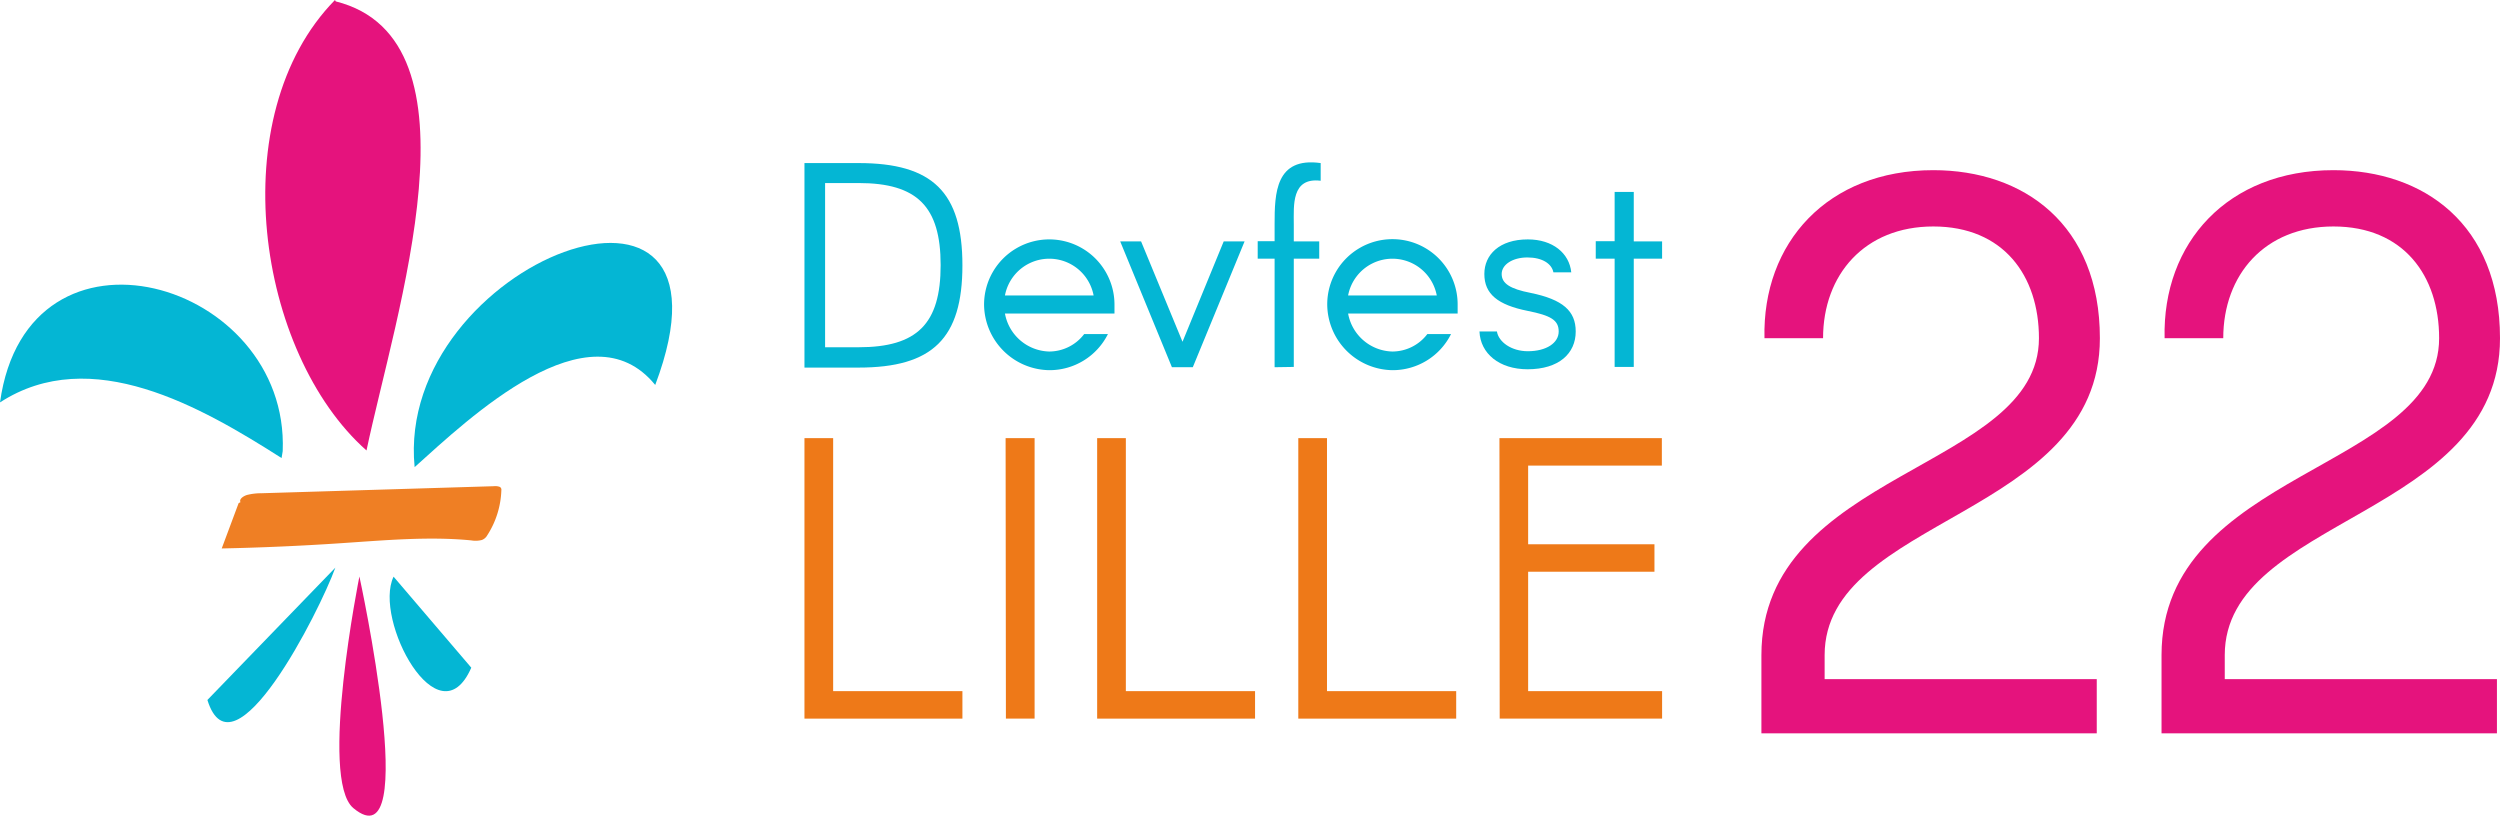 <svg id="Calque_1" data-name="Calque 1" xmlns="http://www.w3.org/2000/svg" width="415.62" height="135.6" viewBox="0 0 415.62 135.6"><defs><style>.cls-1{fill:#04b6d4;}.cls-2{fill:#ee7918;}.cls-3{fill:#e5137d;}.cls-4{fill:#ef7f24;}</style></defs><path class="cls-1" d="M133.74,27.11h9c12.31,0,17.26,4.85,17.26,17s-4.95,17-17.26,17h-9Zm9,30.62c9.74,0,13.64-3.9,13.64-13.65s-3.9-13.65-13.64-13.65h-5.57v27.3Z"/><path class="cls-1" d="M185.28,52.12H167.07a7.68,7.68,0,0,0,7.37,6.32,7.32,7.32,0,0,0,5.8-2.9h3.95a10.85,10.85,0,0,1-9.75,6A11,11,0,0,1,163.6,50.64a10.84,10.84,0,0,1,21.68,0Zm-18.21-3h14.74a7.5,7.5,0,0,0-14.74,0Z"/><path class="cls-1" d="M186.23,40.13h3.47l6.89,16.69,6.85-16.69h3.47L198.3,61.05h-3.47Z"/><path class="cls-1" d="M211.9,61.05V43h-2.81v-2.9h2.81V37.28c0-5.13.14-11.22,7.66-10.17v2.94c-4.9-.61-4.47,4.14-4.47,7.23v2.85h4.23V43h-4.23v18Z"/><path class="cls-1" d="M242.33,52.12H224.12a7.67,7.67,0,0,0,7.37,6.32,7.32,7.32,0,0,0,5.8-2.9h3.94a10.84,10.84,0,0,1-9.74,6,11,11,0,0,1-10.84-10.94,10.84,10.84,0,0,1,21.68,0Zm-18.21-3h14.74a7.5,7.5,0,0,0-14.74,0Z"/><path class="cls-1" d="M258.25,45.27c-.28-1.43-1.85-2.47-4.32-2.47s-4.28,1.19-4.28,2.75,1.38,2.48,4.8,3.14c5.37,1.1,7.51,3,7.51,6.42,0,3.66-2.8,6.28-8,6.28-4.71,0-7.85-2.62-8-6.28h2.9c.29,1.76,2.43,3.28,5.14,3.28,3.09,0,5.13-1.38,5.13-3.28s-1.33-2.66-5.13-3.42c-5-1-7.23-2.81-7.23-6.14,0-3.18,2.47-5.75,7.23-5.75,4.13,0,6.89,2.28,7.22,5.47Z"/><path class="cls-1" d="M271.61,43v18h-3.18V43h-3.14v-2.9h3.14V31.91h3.18v8.22h4.71V43Z"/><path class="cls-2" d="M133.74,72.84h4.77V114.9H160v4.57H133.74Z"/><path class="cls-2" d="M167.18,72.84H172v46.63h-4.77Z"/><path class="cls-2" d="M182.4,72.84h4.77V114.9h21.48v4.57H182.4Z"/><path class="cls-2" d="M215.84,72.84h4.77V114.9h21.48v4.57H215.84Z"/><path class="cls-2" d="M249.28,72.84h27v4.57H254.05V90.48h21v4.57h-21V114.9h22.27v4.57h-27Z"/><path class="cls-3" d="M292.83,108.91c0-30.76,46.14-30.76,46.14-52.68,0-10.38-5.89-18.58-17.56-18.58-11.41,0-18.33,8-18.33,18.58h-9.74c-.38-15.89,10.51-27.94,28.07-27.94,15,0,27.69,9,27.69,27.94,0,29.74-45.76,29.74-45.76,52.68v4h45.24v9H292.83Z"/><path class="cls-3" d="M359.35,108.91c0-30.76,46.15-30.76,46.15-52.68,0-10.38-5.9-18.58-17.57-18.58-11.4,0-18.32,8-18.32,18.58h-9.75c-.38-15.89,10.51-27.94,28.07-27.94,15,0,27.69,9,27.69,27.94,0,29.74-45.76,29.74-45.76,52.68v4h45.25v9H359.35Z"/><path class="cls-3" d="M60.93,74.89C65.7,52.16,81.05,6.57,55.81.23L55.69,0c-18.84,19.22-13,58.73,5.24,74.89"/><path class="cls-1" d="M68.93,77.65C65.6,43.51,125.17,21,108.93,64c-11-13.5-30.95,5.53-40,13.66"/><path class="cls-1" d="M47,75C48.15,46.6,4.58,34,0,66.9c15.13-9.82,33.46.74,46.81,9.25"/><path class="cls-1" d="M55.75,94.37c-2.62,7.24-17,35.73-21.27,22"/><path class="cls-1" d="M65.43,95.87C62,103,72.93,123.39,78.35,111"/><path class="cls-4" d="M39.67,83.65l-2.81,7.53q10-.21,19.91-.88c7.22-.48,14.56-1.15,21.58-.46a4.15,4.15,0,0,0,1.76-.07A1.7,1.7,0,0,0,81,89a14.66,14.66,0,0,0,2.35-7.51.53.53,0,0,0-.25-.54,2.15,2.15,0,0,0-1-.12L43.49,82a9.71,9.71,0,0,0-2.44.29c-.74.24-1.31.75-1.07,1.19"/><path class="cls-3" d="M59.75,95.84s-6.78,33.71-1,38.51C70.22,143.89,59.75,95.84,59.75,95.84Z"/></svg>